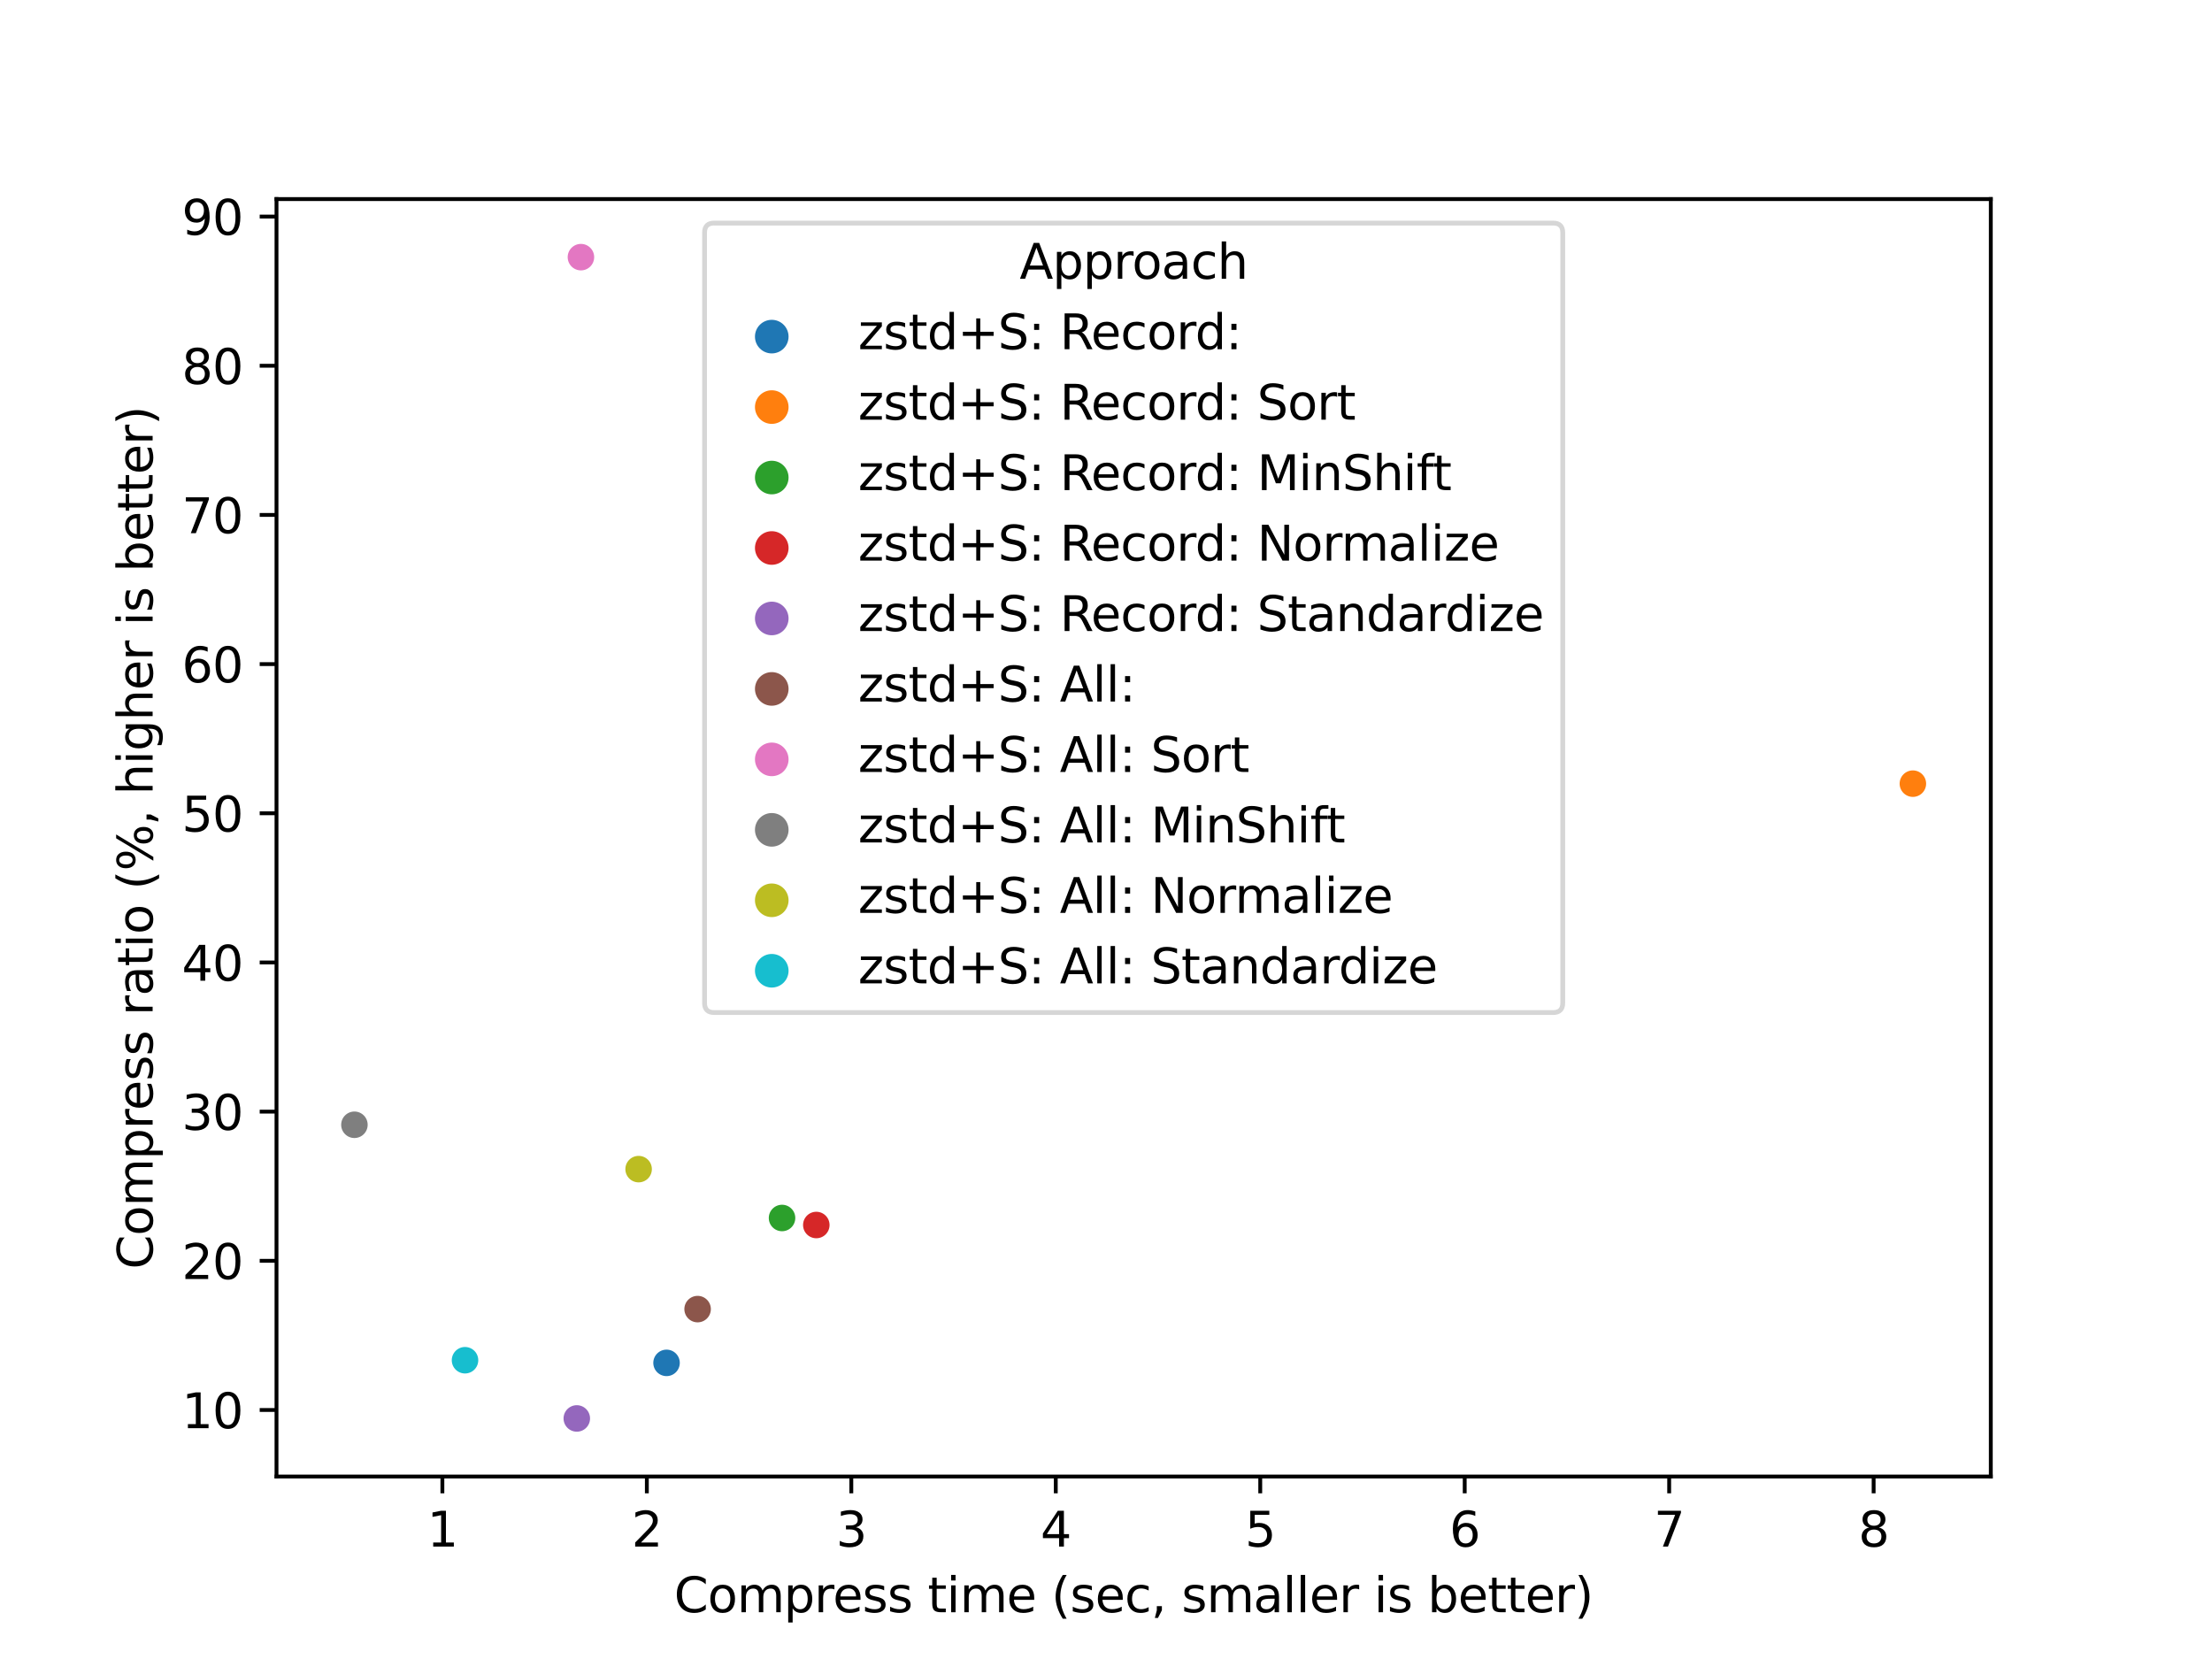 <?xml version="1.0" encoding="utf-8" standalone="no"?>
<!DOCTYPE svg PUBLIC "-//W3C//DTD SVG 1.1//EN"
  "http://www.w3.org/Graphics/SVG/1.1/DTD/svg11.dtd">
<svg xmlns:xlink="http://www.w3.org/1999/xlink" width="460.8pt" height="345.6pt" viewBox="0 0 460.8 345.6" xmlns="http://www.w3.org/2000/svg" version="1.1">
 <defs>
  <style type="text/css">*{stroke-linejoin: round; stroke-linecap: butt}</style>
 </defs>
 <g id="figure_1">
  <g id="patch_1">
   <path d="M 0 345.6 
L 460.8 345.6 
L 460.8 0 
L 0 0 
z
" style="fill: #ffffff"/>
  </g>
  <g id="axes_1">
   <g id="patch_2">
    <path d="M 57.6 307.584 
L 414.72 307.584 
L 414.72 41.472 
L 57.6 41.472 
z
" style="fill: #ffffff"/>
   </g>
   <g id="PathCollection_1">
    <defs>
     <path id="C0_0_92c79797f0" d="M 0 3 
C 0.796 3 1.559 2.684 2.121 2.121 
C 2.684 1.559 3 0.796 3 -0 
C 3 -0.796 2.684 -1.559 2.121 -2.121 
C 1.559 -2.684 0.796 -3 0 -3 
C -0.796 -3 -1.559 -2.684 -2.121 -2.121 
C -2.684 -1.559 -3 -0.796 -3 0 
C -3 0.796 -2.684 1.559 -2.121 2.121 
C -1.559 2.684 -0.796 3 0 3 
z
"/>
    </defs>
    <g clip-path="url(#p674d4ae62f)">
     <use xlink:href="#C0_0_92c79797f0" x="138.853" y="283.912" style="fill: #1f77b4; stroke: #ffffff; stroke-width: 0.48"/>
    </g>
    <g clip-path="url(#p674d4ae62f)">
     <use xlink:href="#C0_0_92c79797f0" x="398.487" y="163.25" style="fill: #ff7f0e; stroke: #ffffff; stroke-width: 0.48"/>
    </g>
    <g clip-path="url(#p674d4ae62f)">
     <use xlink:href="#C0_0_92c79797f0" x="162.913" y="253.729" style="fill: #2ca02c; stroke: #ffffff; stroke-width: 0.48"/>
    </g>
    <g clip-path="url(#p674d4ae62f)">
     <use xlink:href="#C0_0_92c79797f0" x="170.052" y="255.192" style="fill: #d62728; stroke: #ffffff; stroke-width: 0.48"/>
    </g>
    <g clip-path="url(#p674d4ae62f)">
     <use xlink:href="#C0_0_92c79797f0" x="120.158" y="295.488" style="fill: #9467bd; stroke: #ffffff; stroke-width: 0.48"/>
    </g>
    <g clip-path="url(#p674d4ae62f)">
     <use xlink:href="#C0_0_92c79797f0" x="145.324" y="272.71" style="fill: #8c564b; stroke: #ffffff; stroke-width: 0.48"/>
    </g>
    <g clip-path="url(#p674d4ae62f)">
     <use xlink:href="#C0_0_92c79797f0" x="121.018" y="53.568" style="fill: #e377c2; stroke: #ffffff; stroke-width: 0.48"/>
    </g>
    <g clip-path="url(#p674d4ae62f)">
     <use xlink:href="#C0_0_92c79797f0" x="73.833" y="234.311" style="fill: #7f7f7f; stroke: #ffffff; stroke-width: 0.48"/>
    </g>
    <g clip-path="url(#p674d4ae62f)">
     <use xlink:href="#C0_0_92c79797f0" x="133.036" y="243.55" style="fill: #bcbd22; stroke: #ffffff; stroke-width: 0.48"/>
    </g>
    <g clip-path="url(#p674d4ae62f)">
     <use xlink:href="#C0_0_92c79797f0" x="96.872" y="283.361" style="fill: #17becf; stroke: #ffffff; stroke-width: 0.48"/>
    </g>
   </g>
   <g id="PathCollection_2"/>
   <g id="PathCollection_3"/>
   <g id="PathCollection_4"/>
   <g id="PathCollection_5"/>
   <g id="PathCollection_6"/>
   <g id="PathCollection_7"/>
   <g id="PathCollection_8"/>
   <g id="PathCollection_9"/>
   <g id="PathCollection_10"/>
   <g id="PathCollection_11"/>
   <g id="matplotlib.axis_1">
    <g id="xtick_1">
     <g id="line2d_1">
      <defs>
       <path id="m0da9874eec" d="M 0 0 
L 0 3.5 
" style="stroke: #000000; stroke-width: 0.8"/>
      </defs>
      <g>
       <use xlink:href="#m0da9874eec" x="92.156" y="307.584" style="stroke: #000000; stroke-width: 0.8"/>
      </g>
     </g>
     <g id="text_1">
      <!-- 1 -->
      <g transform="translate(88.975 322.182) scale(0.1 -0.1)">
       <defs>
        <path id="DejaVuSans-31" d="M 794 531 
L 1825 531 
L 1825 4091 
L 703 3866 
L 703 4441 
L 1819 4666 
L 2450 4666 
L 2450 531 
L 3481 531 
L 3481 0 
L 794 0 
L 794 531 
z
" transform="scale(0.016)"/>
       </defs>
       <use xlink:href="#DejaVuSans-31"/>
      </g>
     </g>
    </g>
    <g id="xtick_2">
     <g id="line2d_2">
      <g>
       <use xlink:href="#m0da9874eec" x="134.75" y="307.584" style="stroke: #000000; stroke-width: 0.8"/>
      </g>
     </g>
     <g id="text_2">
      <!-- 2 -->
      <g transform="translate(131.569 322.182) scale(0.1 -0.1)">
       <defs>
        <path id="DejaVuSans-32" d="M 1228 531 
L 3431 531 
L 3431 0 
L 469 0 
L 469 531 
Q 828 903 1448 1529 
Q 2069 2156 2228 2338 
Q 2531 2678 2651 2914 
Q 2772 3150 2772 3378 
Q 2772 3750 2511 3984 
Q 2250 4219 1831 4219 
Q 1534 4219 1204 4116 
Q 875 4013 500 3803 
L 500 4441 
Q 881 4594 1212 4672 
Q 1544 4750 1819 4750 
Q 2544 4750 2975 4387 
Q 3406 4025 3406 3419 
Q 3406 3131 3298 2873 
Q 3191 2616 2906 2266 
Q 2828 2175 2409 1742 
Q 1991 1309 1228 531 
z
" transform="scale(0.016)"/>
       </defs>
       <use xlink:href="#DejaVuSans-32"/>
      </g>
     </g>
    </g>
    <g id="xtick_3">
     <g id="line2d_3">
      <g>
       <use xlink:href="#m0da9874eec" x="177.344" y="307.584" style="stroke: #000000; stroke-width: 0.8"/>
      </g>
     </g>
     <g id="text_3">
      <!-- 3 -->
      <g transform="translate(174.162 322.182) scale(0.1 -0.1)">
       <defs>
        <path id="DejaVuSans-33" d="M 2597 2516 
Q 3050 2419 3304 2112 
Q 3559 1806 3559 1356 
Q 3559 666 3084 287 
Q 2609 -91 1734 -91 
Q 1441 -91 1130 -33 
Q 819 25 488 141 
L 488 750 
Q 750 597 1062 519 
Q 1375 441 1716 441 
Q 2309 441 2620 675 
Q 2931 909 2931 1356 
Q 2931 1769 2642 2001 
Q 2353 2234 1838 2234 
L 1294 2234 
L 1294 2753 
L 1863 2753 
Q 2328 2753 2575 2939 
Q 2822 3125 2822 3475 
Q 2822 3834 2567 4026 
Q 2313 4219 1838 4219 
Q 1578 4219 1281 4162 
Q 984 4106 628 3988 
L 628 4550 
Q 988 4650 1302 4700 
Q 1616 4750 1894 4750 
Q 2613 4750 3031 4423 
Q 3450 4097 3450 3541 
Q 3450 3153 3228 2886 
Q 3006 2619 2597 2516 
z
" transform="scale(0.016)"/>
       </defs>
       <use xlink:href="#DejaVuSans-33"/>
      </g>
     </g>
    </g>
    <g id="xtick_4">
     <g id="line2d_4">
      <g>
       <use xlink:href="#m0da9874eec" x="219.937" y="307.584" style="stroke: #000000; stroke-width: 0.8"/>
      </g>
     </g>
     <g id="text_4">
      <!-- 4 -->
      <g transform="translate(216.756 322.182) scale(0.1 -0.1)">
       <defs>
        <path id="DejaVuSans-34" d="M 2419 4116 
L 825 1625 
L 2419 1625 
L 2419 4116 
z
M 2253 4666 
L 3047 4666 
L 3047 1625 
L 3713 1625 
L 3713 1100 
L 3047 1100 
L 3047 0 
L 2419 0 
L 2419 1100 
L 313 1100 
L 313 1709 
L 2253 4666 
z
" transform="scale(0.016)"/>
       </defs>
       <use xlink:href="#DejaVuSans-34"/>
      </g>
     </g>
    </g>
    <g id="xtick_5">
     <g id="line2d_5">
      <g>
       <use xlink:href="#m0da9874eec" x="262.531" y="307.584" style="stroke: #000000; stroke-width: 0.8"/>
      </g>
     </g>
     <g id="text_5">
      <!-- 5 -->
      <g transform="translate(259.35 322.182) scale(0.1 -0.1)">
       <defs>
        <path id="DejaVuSans-35" d="M 691 4666 
L 3169 4666 
L 3169 4134 
L 1269 4134 
L 1269 2991 
Q 1406 3038 1543 3061 
Q 1681 3084 1819 3084 
Q 2600 3084 3056 2656 
Q 3513 2228 3513 1497 
Q 3513 744 3044 326 
Q 2575 -91 1722 -91 
Q 1428 -91 1123 -41 
Q 819 9 494 109 
L 494 744 
Q 775 591 1075 516 
Q 1375 441 1709 441 
Q 2250 441 2565 725 
Q 2881 1009 2881 1497 
Q 2881 1984 2565 2268 
Q 2250 2553 1709 2553 
Q 1456 2553 1204 2497 
Q 953 2441 691 2322 
L 691 4666 
z
" transform="scale(0.016)"/>
       </defs>
       <use xlink:href="#DejaVuSans-35"/>
      </g>
     </g>
    </g>
    <g id="xtick_6">
     <g id="line2d_6">
      <g>
       <use xlink:href="#m0da9874eec" x="305.125" y="307.584" style="stroke: #000000; stroke-width: 0.8"/>
      </g>
     </g>
     <g id="text_6">
      <!-- 6 -->
      <g transform="translate(301.944 322.182) scale(0.1 -0.1)">
       <defs>
        <path id="DejaVuSans-36" d="M 2113 2584 
Q 1688 2584 1439 2293 
Q 1191 2003 1191 1497 
Q 1191 994 1439 701 
Q 1688 409 2113 409 
Q 2538 409 2786 701 
Q 3034 994 3034 1497 
Q 3034 2003 2786 2293 
Q 2538 2584 2113 2584 
z
M 3366 4563 
L 3366 3988 
Q 3128 4100 2886 4159 
Q 2644 4219 2406 4219 
Q 1781 4219 1451 3797 
Q 1122 3375 1075 2522 
Q 1259 2794 1537 2939 
Q 1816 3084 2150 3084 
Q 2853 3084 3261 2657 
Q 3669 2231 3669 1497 
Q 3669 778 3244 343 
Q 2819 -91 2113 -91 
Q 1303 -91 875 529 
Q 447 1150 447 2328 
Q 447 3434 972 4092 
Q 1497 4750 2381 4750 
Q 2619 4750 2861 4703 
Q 3103 4656 3366 4563 
z
" transform="scale(0.016)"/>
       </defs>
       <use xlink:href="#DejaVuSans-36"/>
      </g>
     </g>
    </g>
    <g id="xtick_7">
     <g id="line2d_7">
      <g>
       <use xlink:href="#m0da9874eec" x="347.719" y="307.584" style="stroke: #000000; stroke-width: 0.8"/>
      </g>
     </g>
     <g id="text_7">
      <!-- 7 -->
      <g transform="translate(344.537 322.182) scale(0.1 -0.1)">
       <defs>
        <path id="DejaVuSans-37" d="M 525 4666 
L 3525 4666 
L 3525 4397 
L 1831 0 
L 1172 0 
L 2766 4134 
L 525 4134 
L 525 4666 
z
" transform="scale(0.016)"/>
       </defs>
       <use xlink:href="#DejaVuSans-37"/>
      </g>
     </g>
    </g>
    <g id="xtick_8">
     <g id="line2d_8">
      <g>
       <use xlink:href="#m0da9874eec" x="390.312" y="307.584" style="stroke: #000000; stroke-width: 0.8"/>
      </g>
     </g>
     <g id="text_8">
      <!-- 8 -->
      <g transform="translate(387.131 322.182) scale(0.1 -0.1)">
       <defs>
        <path id="DejaVuSans-38" d="M 2034 2216 
Q 1584 2216 1326 1975 
Q 1069 1734 1069 1313 
Q 1069 891 1326 650 
Q 1584 409 2034 409 
Q 2484 409 2743 651 
Q 3003 894 3003 1313 
Q 3003 1734 2745 1975 
Q 2488 2216 2034 2216 
z
M 1403 2484 
Q 997 2584 770 2862 
Q 544 3141 544 3541 
Q 544 4100 942 4425 
Q 1341 4750 2034 4750 
Q 2731 4750 3128 4425 
Q 3525 4100 3525 3541 
Q 3525 3141 3298 2862 
Q 3072 2584 2669 2484 
Q 3125 2378 3379 2068 
Q 3634 1759 3634 1313 
Q 3634 634 3220 271 
Q 2806 -91 2034 -91 
Q 1263 -91 848 271 
Q 434 634 434 1313 
Q 434 1759 690 2068 
Q 947 2378 1403 2484 
z
M 1172 3481 
Q 1172 3119 1398 2916 
Q 1625 2713 2034 2713 
Q 2441 2713 2670 2916 
Q 2900 3119 2900 3481 
Q 2900 3844 2670 4047 
Q 2441 4250 2034 4250 
Q 1625 4250 1398 4047 
Q 1172 3844 1172 3481 
z
" transform="scale(0.016)"/>
       </defs>
       <use xlink:href="#DejaVuSans-38"/>
      </g>
     </g>
    </g>
    <g id="text_9">
     <!-- Compress time (sec, smaller is better) -->
     <g transform="translate(140.427 335.861) scale(0.1 -0.1)">
      <defs>
       <path id="DejaVuSans-43" d="M 4122 4306 
L 4122 3641 
Q 3803 3938 3442 4084 
Q 3081 4231 2675 4231 
Q 1875 4231 1450 3742 
Q 1025 3253 1025 2328 
Q 1025 1406 1450 917 
Q 1875 428 2675 428 
Q 3081 428 3442 575 
Q 3803 722 4122 1019 
L 4122 359 
Q 3791 134 3420 21 
Q 3050 -91 2638 -91 
Q 1578 -91 968 557 
Q 359 1206 359 2328 
Q 359 3453 968 4101 
Q 1578 4750 2638 4750 
Q 3056 4750 3426 4639 
Q 3797 4528 4122 4306 
z
" transform="scale(0.016)"/>
       <path id="DejaVuSans-6f" d="M 1959 3097 
Q 1497 3097 1228 2736 
Q 959 2375 959 1747 
Q 959 1119 1226 758 
Q 1494 397 1959 397 
Q 2419 397 2687 759 
Q 2956 1122 2956 1747 
Q 2956 2369 2687 2733 
Q 2419 3097 1959 3097 
z
M 1959 3584 
Q 2709 3584 3137 3096 
Q 3566 2609 3566 1747 
Q 3566 888 3137 398 
Q 2709 -91 1959 -91 
Q 1206 -91 779 398 
Q 353 888 353 1747 
Q 353 2609 779 3096 
Q 1206 3584 1959 3584 
z
" transform="scale(0.016)"/>
       <path id="DejaVuSans-6d" d="M 3328 2828 
Q 3544 3216 3844 3400 
Q 4144 3584 4550 3584 
Q 5097 3584 5394 3201 
Q 5691 2819 5691 2113 
L 5691 0 
L 5113 0 
L 5113 2094 
Q 5113 2597 4934 2840 
Q 4756 3084 4391 3084 
Q 3944 3084 3684 2787 
Q 3425 2491 3425 1978 
L 3425 0 
L 2847 0 
L 2847 2094 
Q 2847 2600 2669 2842 
Q 2491 3084 2119 3084 
Q 1678 3084 1418 2786 
Q 1159 2488 1159 1978 
L 1159 0 
L 581 0 
L 581 3500 
L 1159 3500 
L 1159 2956 
Q 1356 3278 1631 3431 
Q 1906 3584 2284 3584 
Q 2666 3584 2933 3390 
Q 3200 3197 3328 2828 
z
" transform="scale(0.016)"/>
       <path id="DejaVuSans-70" d="M 1159 525 
L 1159 -1331 
L 581 -1331 
L 581 3500 
L 1159 3500 
L 1159 2969 
Q 1341 3281 1617 3432 
Q 1894 3584 2278 3584 
Q 2916 3584 3314 3078 
Q 3713 2572 3713 1747 
Q 3713 922 3314 415 
Q 2916 -91 2278 -91 
Q 1894 -91 1617 61 
Q 1341 213 1159 525 
z
M 3116 1747 
Q 3116 2381 2855 2742 
Q 2594 3103 2138 3103 
Q 1681 3103 1420 2742 
Q 1159 2381 1159 1747 
Q 1159 1113 1420 752 
Q 1681 391 2138 391 
Q 2594 391 2855 752 
Q 3116 1113 3116 1747 
z
" transform="scale(0.016)"/>
       <path id="DejaVuSans-72" d="M 2631 2963 
Q 2534 3019 2420 3045 
Q 2306 3072 2169 3072 
Q 1681 3072 1420 2755 
Q 1159 2438 1159 1844 
L 1159 0 
L 581 0 
L 581 3500 
L 1159 3500 
L 1159 2956 
Q 1341 3275 1631 3429 
Q 1922 3584 2338 3584 
Q 2397 3584 2469 3576 
Q 2541 3569 2628 3553 
L 2631 2963 
z
" transform="scale(0.016)"/>
       <path id="DejaVuSans-65" d="M 3597 1894 
L 3597 1613 
L 953 1613 
Q 991 1019 1311 708 
Q 1631 397 2203 397 
Q 2534 397 2845 478 
Q 3156 559 3463 722 
L 3463 178 
Q 3153 47 2828 -22 
Q 2503 -91 2169 -91 
Q 1331 -91 842 396 
Q 353 884 353 1716 
Q 353 2575 817 3079 
Q 1281 3584 2069 3584 
Q 2775 3584 3186 3129 
Q 3597 2675 3597 1894 
z
M 3022 2063 
Q 3016 2534 2758 2815 
Q 2500 3097 2075 3097 
Q 1594 3097 1305 2825 
Q 1016 2553 972 2059 
L 3022 2063 
z
" transform="scale(0.016)"/>
       <path id="DejaVuSans-73" d="M 2834 3397 
L 2834 2853 
Q 2591 2978 2328 3040 
Q 2066 3103 1784 3103 
Q 1356 3103 1142 2972 
Q 928 2841 928 2578 
Q 928 2378 1081 2264 
Q 1234 2150 1697 2047 
L 1894 2003 
Q 2506 1872 2764 1633 
Q 3022 1394 3022 966 
Q 3022 478 2636 193 
Q 2250 -91 1575 -91 
Q 1294 -91 989 -36 
Q 684 19 347 128 
L 347 722 
Q 666 556 975 473 
Q 1284 391 1588 391 
Q 1994 391 2212 530 
Q 2431 669 2431 922 
Q 2431 1156 2273 1281 
Q 2116 1406 1581 1522 
L 1381 1569 
Q 847 1681 609 1914 
Q 372 2147 372 2553 
Q 372 3047 722 3315 
Q 1072 3584 1716 3584 
Q 2034 3584 2315 3537 
Q 2597 3491 2834 3397 
z
" transform="scale(0.016)"/>
       <path id="DejaVuSans-20" transform="scale(0.016)"/>
       <path id="DejaVuSans-74" d="M 1172 4494 
L 1172 3500 
L 2356 3500 
L 2356 3053 
L 1172 3053 
L 1172 1153 
Q 1172 725 1289 603 
Q 1406 481 1766 481 
L 2356 481 
L 2356 0 
L 1766 0 
Q 1100 0 847 248 
Q 594 497 594 1153 
L 594 3053 
L 172 3053 
L 172 3500 
L 594 3500 
L 594 4494 
L 1172 4494 
z
" transform="scale(0.016)"/>
       <path id="DejaVuSans-69" d="M 603 3500 
L 1178 3500 
L 1178 0 
L 603 0 
L 603 3500 
z
M 603 4863 
L 1178 4863 
L 1178 4134 
L 603 4134 
L 603 4863 
z
" transform="scale(0.016)"/>
       <path id="DejaVuSans-28" d="M 1984 4856 
Q 1566 4138 1362 3434 
Q 1159 2731 1159 2009 
Q 1159 1288 1364 580 
Q 1569 -128 1984 -844 
L 1484 -844 
Q 1016 -109 783 600 
Q 550 1309 550 2009 
Q 550 2706 781 3412 
Q 1013 4119 1484 4856 
L 1984 4856 
z
" transform="scale(0.016)"/>
       <path id="DejaVuSans-63" d="M 3122 3366 
L 3122 2828 
Q 2878 2963 2633 3030 
Q 2388 3097 2138 3097 
Q 1578 3097 1268 2742 
Q 959 2388 959 1747 
Q 959 1106 1268 751 
Q 1578 397 2138 397 
Q 2388 397 2633 464 
Q 2878 531 3122 666 
L 3122 134 
Q 2881 22 2623 -34 
Q 2366 -91 2075 -91 
Q 1284 -91 818 406 
Q 353 903 353 1747 
Q 353 2603 823 3093 
Q 1294 3584 2113 3584 
Q 2378 3584 2631 3529 
Q 2884 3475 3122 3366 
z
" transform="scale(0.016)"/>
       <path id="DejaVuSans-2c" d="M 750 794 
L 1409 794 
L 1409 256 
L 897 -744 
L 494 -744 
L 750 256 
L 750 794 
z
" transform="scale(0.016)"/>
       <path id="DejaVuSans-61" d="M 2194 1759 
Q 1497 1759 1228 1600 
Q 959 1441 959 1056 
Q 959 750 1161 570 
Q 1363 391 1709 391 
Q 2188 391 2477 730 
Q 2766 1069 2766 1631 
L 2766 1759 
L 2194 1759 
z
M 3341 1997 
L 3341 0 
L 2766 0 
L 2766 531 
Q 2569 213 2275 61 
Q 1981 -91 1556 -91 
Q 1019 -91 701 211 
Q 384 513 384 1019 
Q 384 1609 779 1909 
Q 1175 2209 1959 2209 
L 2766 2209 
L 2766 2266 
Q 2766 2663 2505 2880 
Q 2244 3097 1772 3097 
Q 1472 3097 1187 3025 
Q 903 2953 641 2809 
L 641 3341 
Q 956 3463 1253 3523 
Q 1550 3584 1831 3584 
Q 2591 3584 2966 3190 
Q 3341 2797 3341 1997 
z
" transform="scale(0.016)"/>
       <path id="DejaVuSans-6c" d="M 603 4863 
L 1178 4863 
L 1178 0 
L 603 0 
L 603 4863 
z
" transform="scale(0.016)"/>
       <path id="DejaVuSans-62" d="M 3116 1747 
Q 3116 2381 2855 2742 
Q 2594 3103 2138 3103 
Q 1681 3103 1420 2742 
Q 1159 2381 1159 1747 
Q 1159 1113 1420 752 
Q 1681 391 2138 391 
Q 2594 391 2855 752 
Q 3116 1113 3116 1747 
z
M 1159 2969 
Q 1341 3281 1617 3432 
Q 1894 3584 2278 3584 
Q 2916 3584 3314 3078 
Q 3713 2572 3713 1747 
Q 3713 922 3314 415 
Q 2916 -91 2278 -91 
Q 1894 -91 1617 61 
Q 1341 213 1159 525 
L 1159 0 
L 581 0 
L 581 4863 
L 1159 4863 
L 1159 2969 
z
" transform="scale(0.016)"/>
       <path id="DejaVuSans-29" d="M 513 4856 
L 1013 4856 
Q 1481 4119 1714 3412 
Q 1947 2706 1947 2009 
Q 1947 1309 1714 600 
Q 1481 -109 1013 -844 
L 513 -844 
Q 928 -128 1133 580 
Q 1338 1288 1338 2009 
Q 1338 2731 1133 3434 
Q 928 4138 513 4856 
z
" transform="scale(0.016)"/>
      </defs>
      <use xlink:href="#DejaVuSans-43"/>
      <use xlink:href="#DejaVuSans-6f" x="69.824"/>
      <use xlink:href="#DejaVuSans-6d" x="131.006"/>
      <use xlink:href="#DejaVuSans-70" x="228.418"/>
      <use xlink:href="#DejaVuSans-72" x="291.895"/>
      <use xlink:href="#DejaVuSans-65" x="330.758"/>
      <use xlink:href="#DejaVuSans-73" x="392.281"/>
      <use xlink:href="#DejaVuSans-73" x="444.381"/>
      <use xlink:href="#DejaVuSans-20" x="496.48"/>
      <use xlink:href="#DejaVuSans-74" x="528.268"/>
      <use xlink:href="#DejaVuSans-69" x="567.477"/>
      <use xlink:href="#DejaVuSans-6d" x="595.26"/>
      <use xlink:href="#DejaVuSans-65" x="692.672"/>
      <use xlink:href="#DejaVuSans-20" x="754.195"/>
      <use xlink:href="#DejaVuSans-28" x="785.982"/>
      <use xlink:href="#DejaVuSans-73" x="824.996"/>
      <use xlink:href="#DejaVuSans-65" x="877.096"/>
      <use xlink:href="#DejaVuSans-63" x="938.619"/>
      <use xlink:href="#DejaVuSans-2c" x="993.6"/>
      <use xlink:href="#DejaVuSans-20" x="1025.387"/>
      <use xlink:href="#DejaVuSans-73" x="1057.174"/>
      <use xlink:href="#DejaVuSans-6d" x="1109.273"/>
      <use xlink:href="#DejaVuSans-61" x="1206.686"/>
      <use xlink:href="#DejaVuSans-6c" x="1267.965"/>
      <use xlink:href="#DejaVuSans-6c" x="1295.748"/>
      <use xlink:href="#DejaVuSans-65" x="1323.531"/>
      <use xlink:href="#DejaVuSans-72" x="1385.055"/>
      <use xlink:href="#DejaVuSans-20" x="1426.168"/>
      <use xlink:href="#DejaVuSans-69" x="1457.955"/>
      <use xlink:href="#DejaVuSans-73" x="1485.738"/>
      <use xlink:href="#DejaVuSans-20" x="1537.838"/>
      <use xlink:href="#DejaVuSans-62" x="1569.625"/>
      <use xlink:href="#DejaVuSans-65" x="1633.102"/>
      <use xlink:href="#DejaVuSans-74" x="1694.625"/>
      <use xlink:href="#DejaVuSans-74" x="1733.834"/>
      <use xlink:href="#DejaVuSans-65" x="1773.043"/>
      <use xlink:href="#DejaVuSans-72" x="1834.566"/>
      <use xlink:href="#DejaVuSans-29" x="1875.68"/>
     </g>
    </g>
   </g>
   <g id="matplotlib.axis_2">
    <g id="ytick_1">
     <g id="line2d_9">
      <defs>
       <path id="m6a89c86b94" d="M 0 0 
L -3.5 0 
" style="stroke: #000000; stroke-width: 0.8"/>
      </defs>
      <g>
       <use xlink:href="#m6a89c86b94" x="57.6" y="293.723" style="stroke: #000000; stroke-width: 0.8"/>
      </g>
     </g>
     <g id="text_10">
      <!-- 10 -->
      <g transform="translate(37.875 297.523) scale(0.1 -0.1)">
       <defs>
        <path id="DejaVuSans-30" d="M 2034 4250 
Q 1547 4250 1301 3770 
Q 1056 3291 1056 2328 
Q 1056 1369 1301 889 
Q 1547 409 2034 409 
Q 2525 409 2770 889 
Q 3016 1369 3016 2328 
Q 3016 3291 2770 3770 
Q 2525 4250 2034 4250 
z
M 2034 4750 
Q 2819 4750 3233 4129 
Q 3647 3509 3647 2328 
Q 3647 1150 3233 529 
Q 2819 -91 2034 -91 
Q 1250 -91 836 529 
Q 422 1150 422 2328 
Q 422 3509 836 4129 
Q 1250 4750 2034 4750 
z
" transform="scale(0.016)"/>
       </defs>
       <use xlink:href="#DejaVuSans-31"/>
       <use xlink:href="#DejaVuSans-30" x="63.623"/>
      </g>
     </g>
    </g>
    <g id="ytick_2">
     <g id="line2d_10">
      <g>
       <use xlink:href="#m6a89c86b94" x="57.6" y="262.647" style="stroke: #000000; stroke-width: 0.8"/>
      </g>
     </g>
     <g id="text_11">
      <!-- 20 -->
      <g transform="translate(37.875 266.447) scale(0.1 -0.1)">
       <use xlink:href="#DejaVuSans-32"/>
       <use xlink:href="#DejaVuSans-30" x="63.623"/>
      </g>
     </g>
    </g>
    <g id="ytick_3">
     <g id="line2d_11">
      <g>
       <use xlink:href="#m6a89c86b94" x="57.6" y="231.571" style="stroke: #000000; stroke-width: 0.8"/>
      </g>
     </g>
     <g id="text_12">
      <!-- 30 -->
      <g transform="translate(37.875 235.37) scale(0.1 -0.1)">
       <use xlink:href="#DejaVuSans-33"/>
       <use xlink:href="#DejaVuSans-30" x="63.623"/>
      </g>
     </g>
    </g>
    <g id="ytick_4">
     <g id="line2d_12">
      <g>
       <use xlink:href="#m6a89c86b94" x="57.6" y="200.495" style="stroke: #000000; stroke-width: 0.8"/>
      </g>
     </g>
     <g id="text_13">
      <!-- 40 -->
      <g transform="translate(37.875 204.294) scale(0.1 -0.1)">
       <use xlink:href="#DejaVuSans-34"/>
       <use xlink:href="#DejaVuSans-30" x="63.623"/>
      </g>
     </g>
    </g>
    <g id="ytick_5">
     <g id="line2d_13">
      <g>
       <use xlink:href="#m6a89c86b94" x="57.6" y="169.419" style="stroke: #000000; stroke-width: 0.8"/>
      </g>
     </g>
     <g id="text_14">
      <!-- 50 -->
      <g transform="translate(37.875 173.218) scale(0.1 -0.1)">
       <use xlink:href="#DejaVuSans-35"/>
       <use xlink:href="#DejaVuSans-30" x="63.623"/>
      </g>
     </g>
    </g>
    <g id="ytick_6">
     <g id="line2d_14">
      <g>
       <use xlink:href="#m6a89c86b94" x="57.6" y="138.343" style="stroke: #000000; stroke-width: 0.8"/>
      </g>
     </g>
     <g id="text_15">
      <!-- 60 -->
      <g transform="translate(37.875 142.142) scale(0.1 -0.1)">
       <use xlink:href="#DejaVuSans-36"/>
       <use xlink:href="#DejaVuSans-30" x="63.623"/>
      </g>
     </g>
    </g>
    <g id="ytick_7">
     <g id="line2d_15">
      <g>
       <use xlink:href="#m6a89c86b94" x="57.6" y="107.266" style="stroke: #000000; stroke-width: 0.8"/>
      </g>
     </g>
     <g id="text_16">
      <!-- 70 -->
      <g transform="translate(37.875 111.066) scale(0.1 -0.1)">
       <use xlink:href="#DejaVuSans-37"/>
       <use xlink:href="#DejaVuSans-30" x="63.623"/>
      </g>
     </g>
    </g>
    <g id="ytick_8">
     <g id="line2d_16">
      <g>
       <use xlink:href="#m6a89c86b94" x="57.6" y="76.19" style="stroke: #000000; stroke-width: 0.8"/>
      </g>
     </g>
     <g id="text_17">
      <!-- 80 -->
      <g transform="translate(37.875 79.989) scale(0.1 -0.1)">
       <use xlink:href="#DejaVuSans-38"/>
       <use xlink:href="#DejaVuSans-30" x="63.623"/>
      </g>
     </g>
    </g>
    <g id="ytick_9">
     <g id="line2d_17">
      <g>
       <use xlink:href="#m6a89c86b94" x="57.6" y="45.114" style="stroke: #000000; stroke-width: 0.8"/>
      </g>
     </g>
     <g id="text_18">
      <!-- 90 -->
      <g transform="translate(37.875 48.913) scale(0.1 -0.1)">
       <defs>
        <path id="DejaVuSans-39" d="M 703 97 
L 703 672 
Q 941 559 1184 500 
Q 1428 441 1663 441 
Q 2288 441 2617 861 
Q 2947 1281 2994 2138 
Q 2813 1869 2534 1725 
Q 2256 1581 1919 1581 
Q 1219 1581 811 2004 
Q 403 2428 403 3163 
Q 403 3881 828 4315 
Q 1253 4750 1959 4750 
Q 2769 4750 3195 4129 
Q 3622 3509 3622 2328 
Q 3622 1225 3098 567 
Q 2575 -91 1691 -91 
Q 1453 -91 1209 -44 
Q 966 3 703 97 
z
M 1959 2075 
Q 2384 2075 2632 2365 
Q 2881 2656 2881 3163 
Q 2881 3666 2632 3958 
Q 2384 4250 1959 4250 
Q 1534 4250 1286 3958 
Q 1038 3666 1038 3163 
Q 1038 2656 1286 2365 
Q 1534 2075 1959 2075 
z
" transform="scale(0.016)"/>
       </defs>
       <use xlink:href="#DejaVuSans-39"/>
       <use xlink:href="#DejaVuSans-30" x="63.623"/>
      </g>
     </g>
    </g>
    <g id="text_19">
     <!-- Compress ratio (%, higher is better) -->
     <g transform="translate(31.795 264.397) rotate(-90) scale(0.1 -0.1)">
      <defs>
       <path id="DejaVuSans-25" d="M 4653 2053 
Q 4381 2053 4226 1822 
Q 4072 1591 4072 1178 
Q 4072 772 4226 539 
Q 4381 306 4653 306 
Q 4919 306 5073 539 
Q 5228 772 5228 1178 
Q 5228 1588 5073 1820 
Q 4919 2053 4653 2053 
z
M 4653 2450 
Q 5147 2450 5437 2106 
Q 5728 1763 5728 1178 
Q 5728 594 5436 251 
Q 5144 -91 4653 -91 
Q 4153 -91 3862 251 
Q 3572 594 3572 1178 
Q 3572 1766 3864 2108 
Q 4156 2450 4653 2450 
z
M 1428 4353 
Q 1159 4353 1004 4120 
Q 850 3888 850 3481 
Q 850 3069 1003 2837 
Q 1156 2606 1428 2606 
Q 1700 2606 1854 2837 
Q 2009 3069 2009 3481 
Q 2009 3884 1853 4118 
Q 1697 4353 1428 4353 
z
M 4250 4750 
L 4750 4750 
L 1831 -91 
L 1331 -91 
L 4250 4750 
z
M 1428 4750 
Q 1922 4750 2215 4408 
Q 2509 4066 2509 3481 
Q 2509 2891 2217 2550 
Q 1925 2209 1428 2209 
Q 931 2209 642 2551 
Q 353 2894 353 3481 
Q 353 4063 643 4406 
Q 934 4750 1428 4750 
z
" transform="scale(0.016)"/>
       <path id="DejaVuSans-68" d="M 3513 2113 
L 3513 0 
L 2938 0 
L 2938 2094 
Q 2938 2591 2744 2837 
Q 2550 3084 2163 3084 
Q 1697 3084 1428 2787 
Q 1159 2491 1159 1978 
L 1159 0 
L 581 0 
L 581 4863 
L 1159 4863 
L 1159 2956 
Q 1366 3272 1645 3428 
Q 1925 3584 2291 3584 
Q 2894 3584 3203 3211 
Q 3513 2838 3513 2113 
z
" transform="scale(0.016)"/>
       <path id="DejaVuSans-67" d="M 2906 1791 
Q 2906 2416 2648 2759 
Q 2391 3103 1925 3103 
Q 1463 3103 1205 2759 
Q 947 2416 947 1791 
Q 947 1169 1205 825 
Q 1463 481 1925 481 
Q 2391 481 2648 825 
Q 2906 1169 2906 1791 
z
M 3481 434 
Q 3481 -459 3084 -895 
Q 2688 -1331 1869 -1331 
Q 1566 -1331 1297 -1286 
Q 1028 -1241 775 -1147 
L 775 -588 
Q 1028 -725 1275 -790 
Q 1522 -856 1778 -856 
Q 2344 -856 2625 -561 
Q 2906 -266 2906 331 
L 2906 616 
Q 2728 306 2450 153 
Q 2172 0 1784 0 
Q 1141 0 747 490 
Q 353 981 353 1791 
Q 353 2603 747 3093 
Q 1141 3584 1784 3584 
Q 2172 3584 2450 3431 
Q 2728 3278 2906 2969 
L 2906 3500 
L 3481 3500 
L 3481 434 
z
" transform="scale(0.016)"/>
      </defs>
      <use xlink:href="#DejaVuSans-43"/>
      <use xlink:href="#DejaVuSans-6f" x="69.824"/>
      <use xlink:href="#DejaVuSans-6d" x="131.006"/>
      <use xlink:href="#DejaVuSans-70" x="228.418"/>
      <use xlink:href="#DejaVuSans-72" x="291.895"/>
      <use xlink:href="#DejaVuSans-65" x="330.758"/>
      <use xlink:href="#DejaVuSans-73" x="392.281"/>
      <use xlink:href="#DejaVuSans-73" x="444.381"/>
      <use xlink:href="#DejaVuSans-20" x="496.48"/>
      <use xlink:href="#DejaVuSans-72" x="528.268"/>
      <use xlink:href="#DejaVuSans-61" x="569.381"/>
      <use xlink:href="#DejaVuSans-74" x="630.66"/>
      <use xlink:href="#DejaVuSans-69" x="669.869"/>
      <use xlink:href="#DejaVuSans-6f" x="697.652"/>
      <use xlink:href="#DejaVuSans-20" x="758.834"/>
      <use xlink:href="#DejaVuSans-28" x="790.621"/>
      <use xlink:href="#DejaVuSans-25" x="829.635"/>
      <use xlink:href="#DejaVuSans-2c" x="924.654"/>
      <use xlink:href="#DejaVuSans-20" x="956.441"/>
      <use xlink:href="#DejaVuSans-68" x="988.229"/>
      <use xlink:href="#DejaVuSans-69" x="1051.607"/>
      <use xlink:href="#DejaVuSans-67" x="1079.391"/>
      <use xlink:href="#DejaVuSans-68" x="1142.867"/>
      <use xlink:href="#DejaVuSans-65" x="1206.246"/>
      <use xlink:href="#DejaVuSans-72" x="1267.77"/>
      <use xlink:href="#DejaVuSans-20" x="1308.883"/>
      <use xlink:href="#DejaVuSans-69" x="1340.67"/>
      <use xlink:href="#DejaVuSans-73" x="1368.453"/>
      <use xlink:href="#DejaVuSans-20" x="1420.553"/>
      <use xlink:href="#DejaVuSans-62" x="1452.34"/>
      <use xlink:href="#DejaVuSans-65" x="1515.816"/>
      <use xlink:href="#DejaVuSans-74" x="1577.34"/>
      <use xlink:href="#DejaVuSans-74" x="1616.549"/>
      <use xlink:href="#DejaVuSans-65" x="1655.758"/>
      <use xlink:href="#DejaVuSans-72" x="1717.281"/>
      <use xlink:href="#DejaVuSans-29" x="1758.395"/>
     </g>
    </g>
   </g>
   <g id="patch_3">
    <path d="M 57.6 307.584 
L 57.6 41.472 
" style="fill: none; stroke: #000000; stroke-width: 0.8; stroke-linejoin: miter; stroke-linecap: square"/>
   </g>
   <g id="patch_4">
    <path d="M 414.72 307.584 
L 414.72 41.472 
" style="fill: none; stroke: #000000; stroke-width: 0.8; stroke-linejoin: miter; stroke-linecap: square"/>
   </g>
   <g id="patch_5">
    <path d="M 57.6 307.584 
L 414.72 307.584 
" style="fill: none; stroke: #000000; stroke-width: 0.8; stroke-linejoin: miter; stroke-linecap: square"/>
   </g>
   <g id="patch_6">
    <path d="M 57.6 41.472 
L 414.72 41.472 
" style="fill: none; stroke: #000000; stroke-width: 0.8; stroke-linejoin: miter; stroke-linecap: square"/>
   </g>
   <g id="legend_1">
    <g id="patch_7">
     <path d="M 148.772 210.931 
L 323.548 210.931 
Q 325.548 210.931 325.548 208.931 
L 325.548 48.472 
Q 325.548 46.472 323.548 46.472 
L 148.772 46.472 
Q 146.772 46.472 146.772 48.472 
L 146.772 208.931 
Q 146.772 210.931 148.772 210.931 
z
" style="fill: #ffffff; opacity: 0.8; stroke: #cccccc; stroke-linejoin: miter"/>
    </g>
    <g id="text_20">
     <!-- Approach -->
     <g transform="translate(212.407 58.07) scale(0.1 -0.1)">
      <defs>
       <path id="DejaVuSans-41" d="M 2188 4044 
L 1331 1722 
L 3047 1722 
L 2188 4044 
z
M 1831 4666 
L 2547 4666 
L 4325 0 
L 3669 0 
L 3244 1197 
L 1141 1197 
L 716 0 
L 50 0 
L 1831 4666 
z
" transform="scale(0.016)"/>
      </defs>
      <use xlink:href="#DejaVuSans-41"/>
      <use xlink:href="#DejaVuSans-70" x="68.408"/>
      <use xlink:href="#DejaVuSans-70" x="131.885"/>
      <use xlink:href="#DejaVuSans-72" x="195.361"/>
      <use xlink:href="#DejaVuSans-6f" x="234.225"/>
      <use xlink:href="#DejaVuSans-61" x="295.406"/>
      <use xlink:href="#DejaVuSans-63" x="356.686"/>
      <use xlink:href="#DejaVuSans-68" x="411.666"/>
     </g>
    </g>
    <g id="PathCollection_12">
     <defs>
      <path id="md7e10b9ec1" d="M 0 3 
C 0.796 3 1.559 2.684 2.121 2.121 
C 2.684 1.559 3 0.796 3 0 
C 3 -0.796 2.684 -1.559 2.121 -2.121 
C 1.559 -2.684 0.796 -3 0 -3 
C -0.796 -3 -1.559 -2.684 -2.121 -2.121 
C -2.684 -1.559 -3 -0.796 -3 0 
C -3 0.796 -2.684 1.559 -2.121 2.121 
C -1.559 2.684 -0.796 3 0 3 
z
" style="stroke: #1f77b4"/>
     </defs>
     <g>
      <use xlink:href="#md7e10b9ec1" x="160.772" y="70.124" style="fill: #1f77b4; stroke: #1f77b4"/>
     </g>
    </g>
    <g id="text_21">
     <!-- zstd+S: Record:  -->
     <g transform="translate(178.772 72.749) scale(0.1 -0.1)">
      <defs>
       <path id="DejaVuSans-7a" d="M 353 3500 
L 3084 3500 
L 3084 2975 
L 922 459 
L 3084 459 
L 3084 0 
L 275 0 
L 275 525 
L 2438 3041 
L 353 3041 
L 353 3500 
z
" transform="scale(0.016)"/>
       <path id="DejaVuSans-64" d="M 2906 2969 
L 2906 4863 
L 3481 4863 
L 3481 0 
L 2906 0 
L 2906 525 
Q 2725 213 2448 61 
Q 2172 -91 1784 -91 
Q 1150 -91 751 415 
Q 353 922 353 1747 
Q 353 2572 751 3078 
Q 1150 3584 1784 3584 
Q 2172 3584 2448 3432 
Q 2725 3281 2906 2969 
z
M 947 1747 
Q 947 1113 1208 752 
Q 1469 391 1925 391 
Q 2381 391 2643 752 
Q 2906 1113 2906 1747 
Q 2906 2381 2643 2742 
Q 2381 3103 1925 3103 
Q 1469 3103 1208 2742 
Q 947 2381 947 1747 
z
" transform="scale(0.016)"/>
       <path id="DejaVuSans-2b" d="M 2944 4013 
L 2944 2272 
L 4684 2272 
L 4684 1741 
L 2944 1741 
L 2944 0 
L 2419 0 
L 2419 1741 
L 678 1741 
L 678 2272 
L 2419 2272 
L 2419 4013 
L 2944 4013 
z
" transform="scale(0.016)"/>
       <path id="DejaVuSans-53" d="M 3425 4513 
L 3425 3897 
Q 3066 4069 2747 4153 
Q 2428 4238 2131 4238 
Q 1616 4238 1336 4038 
Q 1056 3838 1056 3469 
Q 1056 3159 1242 3001 
Q 1428 2844 1947 2747 
L 2328 2669 
Q 3034 2534 3370 2195 
Q 3706 1856 3706 1288 
Q 3706 609 3251 259 
Q 2797 -91 1919 -91 
Q 1588 -91 1214 -16 
Q 841 59 441 206 
L 441 856 
Q 825 641 1194 531 
Q 1563 422 1919 422 
Q 2459 422 2753 634 
Q 3047 847 3047 1241 
Q 3047 1584 2836 1778 
Q 2625 1972 2144 2069 
L 1759 2144 
Q 1053 2284 737 2584 
Q 422 2884 422 3419 
Q 422 4038 858 4394 
Q 1294 4750 2059 4750 
Q 2388 4750 2728 4690 
Q 3069 4631 3425 4513 
z
" transform="scale(0.016)"/>
       <path id="DejaVuSans-3a" d="M 750 794 
L 1409 794 
L 1409 0 
L 750 0 
L 750 794 
z
M 750 3309 
L 1409 3309 
L 1409 2516 
L 750 2516 
L 750 3309 
z
" transform="scale(0.016)"/>
       <path id="DejaVuSans-52" d="M 2841 2188 
Q 3044 2119 3236 1894 
Q 3428 1669 3622 1275 
L 4263 0 
L 3584 0 
L 2988 1197 
Q 2756 1666 2539 1819 
Q 2322 1972 1947 1972 
L 1259 1972 
L 1259 0 
L 628 0 
L 628 4666 
L 2053 4666 
Q 2853 4666 3247 4331 
Q 3641 3997 3641 3322 
Q 3641 2881 3436 2590 
Q 3231 2300 2841 2188 
z
M 1259 4147 
L 1259 2491 
L 2053 2491 
Q 2509 2491 2742 2702 
Q 2975 2913 2975 3322 
Q 2975 3731 2742 3939 
Q 2509 4147 2053 4147 
L 1259 4147 
z
" transform="scale(0.016)"/>
      </defs>
      <use xlink:href="#DejaVuSans-7a"/>
      <use xlink:href="#DejaVuSans-73" x="52.49"/>
      <use xlink:href="#DejaVuSans-74" x="104.59"/>
      <use xlink:href="#DejaVuSans-64" x="143.799"/>
      <use xlink:href="#DejaVuSans-2b" x="207.275"/>
      <use xlink:href="#DejaVuSans-53" x="291.064"/>
      <use xlink:href="#DejaVuSans-3a" x="354.541"/>
      <use xlink:href="#DejaVuSans-20" x="388.232"/>
      <use xlink:href="#DejaVuSans-52" x="420.02"/>
      <use xlink:href="#DejaVuSans-65" x="485.002"/>
      <use xlink:href="#DejaVuSans-63" x="546.525"/>
      <use xlink:href="#DejaVuSans-6f" x="601.506"/>
      <use xlink:href="#DejaVuSans-72" x="662.688"/>
      <use xlink:href="#DejaVuSans-64" x="702.051"/>
      <use xlink:href="#DejaVuSans-3a" x="765.527"/>
      <use xlink:href="#DejaVuSans-20" x="799.219"/>
     </g>
    </g>
    <g id="PathCollection_13">
     <defs>
      <path id="m7e1d647032" d="M 0 3 
C 0.796 3 1.559 2.684 2.121 2.121 
C 2.684 1.559 3 0.796 3 0 
C 3 -0.796 2.684 -1.559 2.121 -2.121 
C 1.559 -2.684 0.796 -3 0 -3 
C -0.796 -3 -1.559 -2.684 -2.121 -2.121 
C -2.684 -1.559 -3 -0.796 -3 0 
C -3 0.796 -2.684 1.559 -2.121 2.121 
C -1.559 2.684 -0.796 3 0 3 
z
" style="stroke: #ff7f0e"/>
     </defs>
     <g>
      <use xlink:href="#m7e1d647032" x="160.772" y="84.802" style="fill: #ff7f0e; stroke: #ff7f0e"/>
     </g>
    </g>
    <g id="text_22">
     <!-- zstd+S: Record: Sort -->
     <g transform="translate(178.772 87.427) scale(0.1 -0.1)">
      <use xlink:href="#DejaVuSans-7a"/>
      <use xlink:href="#DejaVuSans-73" x="52.49"/>
      <use xlink:href="#DejaVuSans-74" x="104.59"/>
      <use xlink:href="#DejaVuSans-64" x="143.799"/>
      <use xlink:href="#DejaVuSans-2b" x="207.275"/>
      <use xlink:href="#DejaVuSans-53" x="291.064"/>
      <use xlink:href="#DejaVuSans-3a" x="354.541"/>
      <use xlink:href="#DejaVuSans-20" x="388.232"/>
      <use xlink:href="#DejaVuSans-52" x="420.02"/>
      <use xlink:href="#DejaVuSans-65" x="485.002"/>
      <use xlink:href="#DejaVuSans-63" x="546.525"/>
      <use xlink:href="#DejaVuSans-6f" x="601.506"/>
      <use xlink:href="#DejaVuSans-72" x="662.688"/>
      <use xlink:href="#DejaVuSans-64" x="702.051"/>
      <use xlink:href="#DejaVuSans-3a" x="765.527"/>
      <use xlink:href="#DejaVuSans-20" x="799.219"/>
      <use xlink:href="#DejaVuSans-53" x="831.006"/>
      <use xlink:href="#DejaVuSans-6f" x="894.482"/>
      <use xlink:href="#DejaVuSans-72" x="955.664"/>
      <use xlink:href="#DejaVuSans-74" x="996.777"/>
     </g>
    </g>
    <g id="PathCollection_14">
     <defs>
      <path id="mda5e5f5a9a" d="M 0 3 
C 0.796 3 1.559 2.684 2.121 2.121 
C 2.684 1.559 3 0.796 3 0 
C 3 -0.796 2.684 -1.559 2.121 -2.121 
C 1.559 -2.684 0.796 -3 0 -3 
C -0.796 -3 -1.559 -2.684 -2.121 -2.121 
C -2.684 -1.559 -3 -0.796 -3 0 
C -3 0.796 -2.684 1.559 -2.121 2.121 
C -1.559 2.684 -0.796 3 0 3 
z
" style="stroke: #2ca02c"/>
     </defs>
     <g>
      <use xlink:href="#mda5e5f5a9a" x="160.772" y="99.48" style="fill: #2ca02c; stroke: #2ca02c"/>
     </g>
    </g>
    <g id="text_23">
     <!-- zstd+S: Record: MinShift -->
     <g transform="translate(178.772 102.105) scale(0.1 -0.1)">
      <defs>
       <path id="DejaVuSans-4d" d="M 628 4666 
L 1569 4666 
L 2759 1491 
L 3956 4666 
L 4897 4666 
L 4897 0 
L 4281 0 
L 4281 4097 
L 3078 897 
L 2444 897 
L 1241 4097 
L 1241 0 
L 628 0 
L 628 4666 
z
" transform="scale(0.016)"/>
       <path id="DejaVuSans-6e" d="M 3513 2113 
L 3513 0 
L 2938 0 
L 2938 2094 
Q 2938 2591 2744 2837 
Q 2550 3084 2163 3084 
Q 1697 3084 1428 2787 
Q 1159 2491 1159 1978 
L 1159 0 
L 581 0 
L 581 3500 
L 1159 3500 
L 1159 2956 
Q 1366 3272 1645 3428 
Q 1925 3584 2291 3584 
Q 2894 3584 3203 3211 
Q 3513 2838 3513 2113 
z
" transform="scale(0.016)"/>
       <path id="DejaVuSans-66" d="M 2375 4863 
L 2375 4384 
L 1825 4384 
Q 1516 4384 1395 4259 
Q 1275 4134 1275 3809 
L 1275 3500 
L 2222 3500 
L 2222 3053 
L 1275 3053 
L 1275 0 
L 697 0 
L 697 3053 
L 147 3053 
L 147 3500 
L 697 3500 
L 697 3744 
Q 697 4328 969 4595 
Q 1241 4863 1831 4863 
L 2375 4863 
z
" transform="scale(0.016)"/>
      </defs>
      <use xlink:href="#DejaVuSans-7a"/>
      <use xlink:href="#DejaVuSans-73" x="52.49"/>
      <use xlink:href="#DejaVuSans-74" x="104.59"/>
      <use xlink:href="#DejaVuSans-64" x="143.799"/>
      <use xlink:href="#DejaVuSans-2b" x="207.275"/>
      <use xlink:href="#DejaVuSans-53" x="291.064"/>
      <use xlink:href="#DejaVuSans-3a" x="354.541"/>
      <use xlink:href="#DejaVuSans-20" x="388.232"/>
      <use xlink:href="#DejaVuSans-52" x="420.02"/>
      <use xlink:href="#DejaVuSans-65" x="485.002"/>
      <use xlink:href="#DejaVuSans-63" x="546.525"/>
      <use xlink:href="#DejaVuSans-6f" x="601.506"/>
      <use xlink:href="#DejaVuSans-72" x="662.688"/>
      <use xlink:href="#DejaVuSans-64" x="702.051"/>
      <use xlink:href="#DejaVuSans-3a" x="765.527"/>
      <use xlink:href="#DejaVuSans-20" x="799.219"/>
      <use xlink:href="#DejaVuSans-4d" x="831.006"/>
      <use xlink:href="#DejaVuSans-69" x="917.285"/>
      <use xlink:href="#DejaVuSans-6e" x="945.068"/>
      <use xlink:href="#DejaVuSans-53" x="1008.447"/>
      <use xlink:href="#DejaVuSans-68" x="1071.924"/>
      <use xlink:href="#DejaVuSans-69" x="1135.303"/>
      <use xlink:href="#DejaVuSans-66" x="1163.086"/>
      <use xlink:href="#DejaVuSans-74" x="1196.541"/>
     </g>
    </g>
    <g id="PathCollection_15">
     <defs>
      <path id="m61c41c7792" d="M 0 3 
C 0.796 3 1.559 2.684 2.121 2.121 
C 2.684 1.559 3 0.796 3 0 
C 3 -0.796 2.684 -1.559 2.121 -2.121 
C 1.559 -2.684 0.796 -3 0 -3 
C -0.796 -3 -1.559 -2.684 -2.121 -2.121 
C -2.684 -1.559 -3 -0.796 -3 0 
C -3 0.796 -2.684 1.559 -2.121 2.121 
C -1.559 2.684 -0.796 3 0 3 
z
" style="stroke: #d62728"/>
     </defs>
     <g>
      <use xlink:href="#m61c41c7792" x="160.772" y="114.158" style="fill: #d62728; stroke: #d62728"/>
     </g>
    </g>
    <g id="text_24">
     <!-- zstd+S: Record: Normalize -->
     <g transform="translate(178.772 116.783) scale(0.1 -0.1)">
      <defs>
       <path id="DejaVuSans-4e" d="M 628 4666 
L 1478 4666 
L 3547 763 
L 3547 4666 
L 4159 4666 
L 4159 0 
L 3309 0 
L 1241 3903 
L 1241 0 
L 628 0 
L 628 4666 
z
" transform="scale(0.016)"/>
      </defs>
      <use xlink:href="#DejaVuSans-7a"/>
      <use xlink:href="#DejaVuSans-73" x="52.49"/>
      <use xlink:href="#DejaVuSans-74" x="104.59"/>
      <use xlink:href="#DejaVuSans-64" x="143.799"/>
      <use xlink:href="#DejaVuSans-2b" x="207.275"/>
      <use xlink:href="#DejaVuSans-53" x="291.064"/>
      <use xlink:href="#DejaVuSans-3a" x="354.541"/>
      <use xlink:href="#DejaVuSans-20" x="388.232"/>
      <use xlink:href="#DejaVuSans-52" x="420.02"/>
      <use xlink:href="#DejaVuSans-65" x="485.002"/>
      <use xlink:href="#DejaVuSans-63" x="546.525"/>
      <use xlink:href="#DejaVuSans-6f" x="601.506"/>
      <use xlink:href="#DejaVuSans-72" x="662.688"/>
      <use xlink:href="#DejaVuSans-64" x="702.051"/>
      <use xlink:href="#DejaVuSans-3a" x="765.527"/>
      <use xlink:href="#DejaVuSans-20" x="799.219"/>
      <use xlink:href="#DejaVuSans-4e" x="831.006"/>
      <use xlink:href="#DejaVuSans-6f" x="905.811"/>
      <use xlink:href="#DejaVuSans-72" x="966.992"/>
      <use xlink:href="#DejaVuSans-6d" x="1006.355"/>
      <use xlink:href="#DejaVuSans-61" x="1103.768"/>
      <use xlink:href="#DejaVuSans-6c" x="1165.047"/>
      <use xlink:href="#DejaVuSans-69" x="1192.83"/>
      <use xlink:href="#DejaVuSans-7a" x="1220.613"/>
      <use xlink:href="#DejaVuSans-65" x="1273.104"/>
     </g>
    </g>
    <g id="PathCollection_16">
     <defs>
      <path id="m91f95c8df7" d="M 0 3 
C 0.796 3 1.559 2.684 2.121 2.121 
C 2.684 1.559 3 0.796 3 0 
C 3 -0.796 2.684 -1.559 2.121 -2.121 
C 1.559 -2.684 0.796 -3 0 -3 
C -0.796 -3 -1.559 -2.684 -2.121 -2.121 
C -2.684 -1.559 -3 -0.796 -3 0 
C -3 0.796 -2.684 1.559 -2.121 2.121 
C -1.559 2.684 -0.796 3 0 3 
z
" style="stroke: #9467bd"/>
     </defs>
     <g>
      <use xlink:href="#m91f95c8df7" x="160.772" y="128.836" style="fill: #9467bd; stroke: #9467bd"/>
     </g>
    </g>
    <g id="text_25">
     <!-- zstd+S: Record: Standardize -->
     <g transform="translate(178.772 131.461) scale(0.1 -0.1)">
      <use xlink:href="#DejaVuSans-7a"/>
      <use xlink:href="#DejaVuSans-73" x="52.49"/>
      <use xlink:href="#DejaVuSans-74" x="104.59"/>
      <use xlink:href="#DejaVuSans-64" x="143.799"/>
      <use xlink:href="#DejaVuSans-2b" x="207.275"/>
      <use xlink:href="#DejaVuSans-53" x="291.064"/>
      <use xlink:href="#DejaVuSans-3a" x="354.541"/>
      <use xlink:href="#DejaVuSans-20" x="388.232"/>
      <use xlink:href="#DejaVuSans-52" x="420.02"/>
      <use xlink:href="#DejaVuSans-65" x="485.002"/>
      <use xlink:href="#DejaVuSans-63" x="546.525"/>
      <use xlink:href="#DejaVuSans-6f" x="601.506"/>
      <use xlink:href="#DejaVuSans-72" x="662.688"/>
      <use xlink:href="#DejaVuSans-64" x="702.051"/>
      <use xlink:href="#DejaVuSans-3a" x="765.527"/>
      <use xlink:href="#DejaVuSans-20" x="799.219"/>
      <use xlink:href="#DejaVuSans-53" x="831.006"/>
      <use xlink:href="#DejaVuSans-74" x="894.482"/>
      <use xlink:href="#DejaVuSans-61" x="933.691"/>
      <use xlink:href="#DejaVuSans-6e" x="994.971"/>
      <use xlink:href="#DejaVuSans-64" x="1058.35"/>
      <use xlink:href="#DejaVuSans-61" x="1121.826"/>
      <use xlink:href="#DejaVuSans-72" x="1183.105"/>
      <use xlink:href="#DejaVuSans-64" x="1222.469"/>
      <use xlink:href="#DejaVuSans-69" x="1285.945"/>
      <use xlink:href="#DejaVuSans-7a" x="1313.729"/>
      <use xlink:href="#DejaVuSans-65" x="1366.219"/>
     </g>
    </g>
    <g id="PathCollection_17">
     <defs>
      <path id="m165e274be3" d="M 0 3 
C 0.796 3 1.559 2.684 2.121 2.121 
C 2.684 1.559 3 0.796 3 0 
C 3 -0.796 2.684 -1.559 2.121 -2.121 
C 1.559 -2.684 0.796 -3 0 -3 
C -0.796 -3 -1.559 -2.684 -2.121 -2.121 
C -2.684 -1.559 -3 -0.796 -3 0 
C -3 0.796 -2.684 1.559 -2.121 2.121 
C -1.559 2.684 -0.796 3 0 3 
z
" style="stroke: #8c564b"/>
     </defs>
     <g>
      <use xlink:href="#m165e274be3" x="160.772" y="143.514" style="fill: #8c564b; stroke: #8c564b"/>
     </g>
    </g>
    <g id="text_26">
     <!-- zstd+S: All:  -->
     <g transform="translate(178.772 146.139) scale(0.1 -0.1)">
      <use xlink:href="#DejaVuSans-7a"/>
      <use xlink:href="#DejaVuSans-73" x="52.49"/>
      <use xlink:href="#DejaVuSans-74" x="104.59"/>
      <use xlink:href="#DejaVuSans-64" x="143.799"/>
      <use xlink:href="#DejaVuSans-2b" x="207.275"/>
      <use xlink:href="#DejaVuSans-53" x="291.064"/>
      <use xlink:href="#DejaVuSans-3a" x="354.541"/>
      <use xlink:href="#DejaVuSans-20" x="388.232"/>
      <use xlink:href="#DejaVuSans-41" x="420.02"/>
      <use xlink:href="#DejaVuSans-6c" x="488.428"/>
      <use xlink:href="#DejaVuSans-6c" x="516.211"/>
      <use xlink:href="#DejaVuSans-3a" x="543.994"/>
      <use xlink:href="#DejaVuSans-20" x="577.686"/>
     </g>
    </g>
    <g id="PathCollection_18">
     <defs>
      <path id="m3cbd337bac" d="M 0 3 
C 0.796 3 1.559 2.684 2.121 2.121 
C 2.684 1.559 3 0.796 3 0 
C 3 -0.796 2.684 -1.559 2.121 -2.121 
C 1.559 -2.684 0.796 -3 0 -3 
C -0.796 -3 -1.559 -2.684 -2.121 -2.121 
C -2.684 -1.559 -3 -0.796 -3 0 
C -3 0.796 -2.684 1.559 -2.121 2.121 
C -1.559 2.684 -0.796 3 0 3 
z
" style="stroke: #e377c2"/>
     </defs>
     <g>
      <use xlink:href="#m3cbd337bac" x="160.772" y="158.192" style="fill: #e377c2; stroke: #e377c2"/>
     </g>
    </g>
    <g id="text_27">
     <!-- zstd+S: All: Sort -->
     <g transform="translate(178.772 160.817) scale(0.1 -0.1)">
      <use xlink:href="#DejaVuSans-7a"/>
      <use xlink:href="#DejaVuSans-73" x="52.49"/>
      <use xlink:href="#DejaVuSans-74" x="104.59"/>
      <use xlink:href="#DejaVuSans-64" x="143.799"/>
      <use xlink:href="#DejaVuSans-2b" x="207.275"/>
      <use xlink:href="#DejaVuSans-53" x="291.064"/>
      <use xlink:href="#DejaVuSans-3a" x="354.541"/>
      <use xlink:href="#DejaVuSans-20" x="388.232"/>
      <use xlink:href="#DejaVuSans-41" x="420.02"/>
      <use xlink:href="#DejaVuSans-6c" x="488.428"/>
      <use xlink:href="#DejaVuSans-6c" x="516.211"/>
      <use xlink:href="#DejaVuSans-3a" x="543.994"/>
      <use xlink:href="#DejaVuSans-20" x="577.686"/>
      <use xlink:href="#DejaVuSans-53" x="609.473"/>
      <use xlink:href="#DejaVuSans-6f" x="672.949"/>
      <use xlink:href="#DejaVuSans-72" x="734.131"/>
      <use xlink:href="#DejaVuSans-74" x="775.244"/>
     </g>
    </g>
    <g id="PathCollection_19">
     <defs>
      <path id="m4a9aacd5df" d="M 0 3 
C 0.796 3 1.559 2.684 2.121 2.121 
C 2.684 1.559 3 0.796 3 0 
C 3 -0.796 2.684 -1.559 2.121 -2.121 
C 1.559 -2.684 0.796 -3 0 -3 
C -0.796 -3 -1.559 -2.684 -2.121 -2.121 
C -2.684 -1.559 -3 -0.796 -3 0 
C -3 0.796 -2.684 1.559 -2.121 2.121 
C -1.559 2.684 -0.796 3 0 3 
z
" style="stroke: #7f7f7f"/>
     </defs>
     <g>
      <use xlink:href="#m4a9aacd5df" x="160.772" y="172.87" style="fill: #7f7f7f; stroke: #7f7f7f"/>
     </g>
    </g>
    <g id="text_28">
     <!-- zstd+S: All: MinShift -->
     <g transform="translate(178.772 175.495) scale(0.1 -0.1)">
      <use xlink:href="#DejaVuSans-7a"/>
      <use xlink:href="#DejaVuSans-73" x="52.49"/>
      <use xlink:href="#DejaVuSans-74" x="104.59"/>
      <use xlink:href="#DejaVuSans-64" x="143.799"/>
      <use xlink:href="#DejaVuSans-2b" x="207.275"/>
      <use xlink:href="#DejaVuSans-53" x="291.064"/>
      <use xlink:href="#DejaVuSans-3a" x="354.541"/>
      <use xlink:href="#DejaVuSans-20" x="388.232"/>
      <use xlink:href="#DejaVuSans-41" x="420.02"/>
      <use xlink:href="#DejaVuSans-6c" x="488.428"/>
      <use xlink:href="#DejaVuSans-6c" x="516.211"/>
      <use xlink:href="#DejaVuSans-3a" x="543.994"/>
      <use xlink:href="#DejaVuSans-20" x="577.686"/>
      <use xlink:href="#DejaVuSans-4d" x="609.473"/>
      <use xlink:href="#DejaVuSans-69" x="695.752"/>
      <use xlink:href="#DejaVuSans-6e" x="723.535"/>
      <use xlink:href="#DejaVuSans-53" x="786.914"/>
      <use xlink:href="#DejaVuSans-68" x="850.391"/>
      <use xlink:href="#DejaVuSans-69" x="913.77"/>
      <use xlink:href="#DejaVuSans-66" x="941.553"/>
      <use xlink:href="#DejaVuSans-74" x="975.008"/>
     </g>
    </g>
    <g id="PathCollection_20">
     <defs>
      <path id="m09d733819d" d="M 0 3 
C 0.796 3 1.559 2.684 2.121 2.121 
C 2.684 1.559 3 0.796 3 0 
C 3 -0.796 2.684 -1.559 2.121 -2.121 
C 1.559 -2.684 0.796 -3 0 -3 
C -0.796 -3 -1.559 -2.684 -2.121 -2.121 
C -2.684 -1.559 -3 -0.796 -3 0 
C -3 0.796 -2.684 1.559 -2.121 2.121 
C -1.559 2.684 -0.796 3 0 3 
z
" style="stroke: #bcbd22"/>
     </defs>
     <g>
      <use xlink:href="#m09d733819d" x="160.772" y="187.549" style="fill: #bcbd22; stroke: #bcbd22"/>
     </g>
    </g>
    <g id="text_29">
     <!-- zstd+S: All: Normalize -->
     <g transform="translate(178.772 190.174) scale(0.1 -0.1)">
      <use xlink:href="#DejaVuSans-7a"/>
      <use xlink:href="#DejaVuSans-73" x="52.49"/>
      <use xlink:href="#DejaVuSans-74" x="104.59"/>
      <use xlink:href="#DejaVuSans-64" x="143.799"/>
      <use xlink:href="#DejaVuSans-2b" x="207.275"/>
      <use xlink:href="#DejaVuSans-53" x="291.064"/>
      <use xlink:href="#DejaVuSans-3a" x="354.541"/>
      <use xlink:href="#DejaVuSans-20" x="388.232"/>
      <use xlink:href="#DejaVuSans-41" x="420.02"/>
      <use xlink:href="#DejaVuSans-6c" x="488.428"/>
      <use xlink:href="#DejaVuSans-6c" x="516.211"/>
      <use xlink:href="#DejaVuSans-3a" x="543.994"/>
      <use xlink:href="#DejaVuSans-20" x="577.686"/>
      <use xlink:href="#DejaVuSans-4e" x="609.473"/>
      <use xlink:href="#DejaVuSans-6f" x="684.277"/>
      <use xlink:href="#DejaVuSans-72" x="745.459"/>
      <use xlink:href="#DejaVuSans-6d" x="784.822"/>
      <use xlink:href="#DejaVuSans-61" x="882.234"/>
      <use xlink:href="#DejaVuSans-6c" x="943.514"/>
      <use xlink:href="#DejaVuSans-69" x="971.297"/>
      <use xlink:href="#DejaVuSans-7a" x="999.08"/>
      <use xlink:href="#DejaVuSans-65" x="1051.57"/>
     </g>
    </g>
    <g id="PathCollection_21">
     <defs>
      <path id="mf5cb6ddcfc" d="M 0 3 
C 0.796 3 1.559 2.684 2.121 2.121 
C 2.684 1.559 3 0.796 3 0 
C 3 -0.796 2.684 -1.559 2.121 -2.121 
C 1.559 -2.684 0.796 -3 0 -3 
C -0.796 -3 -1.559 -2.684 -2.121 -2.121 
C -2.684 -1.559 -3 -0.796 -3 0 
C -3 0.796 -2.684 1.559 -2.121 2.121 
C -1.559 2.684 -0.796 3 0 3 
z
" style="stroke: #17becf"/>
     </defs>
     <g>
      <use xlink:href="#mf5cb6ddcfc" x="160.772" y="202.227" style="fill: #17becf; stroke: #17becf"/>
     </g>
    </g>
    <g id="text_30">
     <!-- zstd+S: All: Standardize -->
     <g transform="translate(178.772 204.852) scale(0.1 -0.1)">
      <use xlink:href="#DejaVuSans-7a"/>
      <use xlink:href="#DejaVuSans-73" x="52.49"/>
      <use xlink:href="#DejaVuSans-74" x="104.59"/>
      <use xlink:href="#DejaVuSans-64" x="143.799"/>
      <use xlink:href="#DejaVuSans-2b" x="207.275"/>
      <use xlink:href="#DejaVuSans-53" x="291.064"/>
      <use xlink:href="#DejaVuSans-3a" x="354.541"/>
      <use xlink:href="#DejaVuSans-20" x="388.232"/>
      <use xlink:href="#DejaVuSans-41" x="420.02"/>
      <use xlink:href="#DejaVuSans-6c" x="488.428"/>
      <use xlink:href="#DejaVuSans-6c" x="516.211"/>
      <use xlink:href="#DejaVuSans-3a" x="543.994"/>
      <use xlink:href="#DejaVuSans-20" x="577.686"/>
      <use xlink:href="#DejaVuSans-53" x="609.473"/>
      <use xlink:href="#DejaVuSans-74" x="672.949"/>
      <use xlink:href="#DejaVuSans-61" x="712.158"/>
      <use xlink:href="#DejaVuSans-6e" x="773.438"/>
      <use xlink:href="#DejaVuSans-64" x="836.816"/>
      <use xlink:href="#DejaVuSans-61" x="900.293"/>
      <use xlink:href="#DejaVuSans-72" x="961.572"/>
      <use xlink:href="#DejaVuSans-64" x="1000.936"/>
      <use xlink:href="#DejaVuSans-69" x="1064.412"/>
      <use xlink:href="#DejaVuSans-7a" x="1092.195"/>
      <use xlink:href="#DejaVuSans-65" x="1144.686"/>
     </g>
    </g>
   </g>
  </g>
 </g>
 <defs>
  <clipPath id="p674d4ae62f">
   <rect x="57.6" y="41.472" width="357.12" height="266.112"/>
  </clipPath>
 </defs>
</svg>
